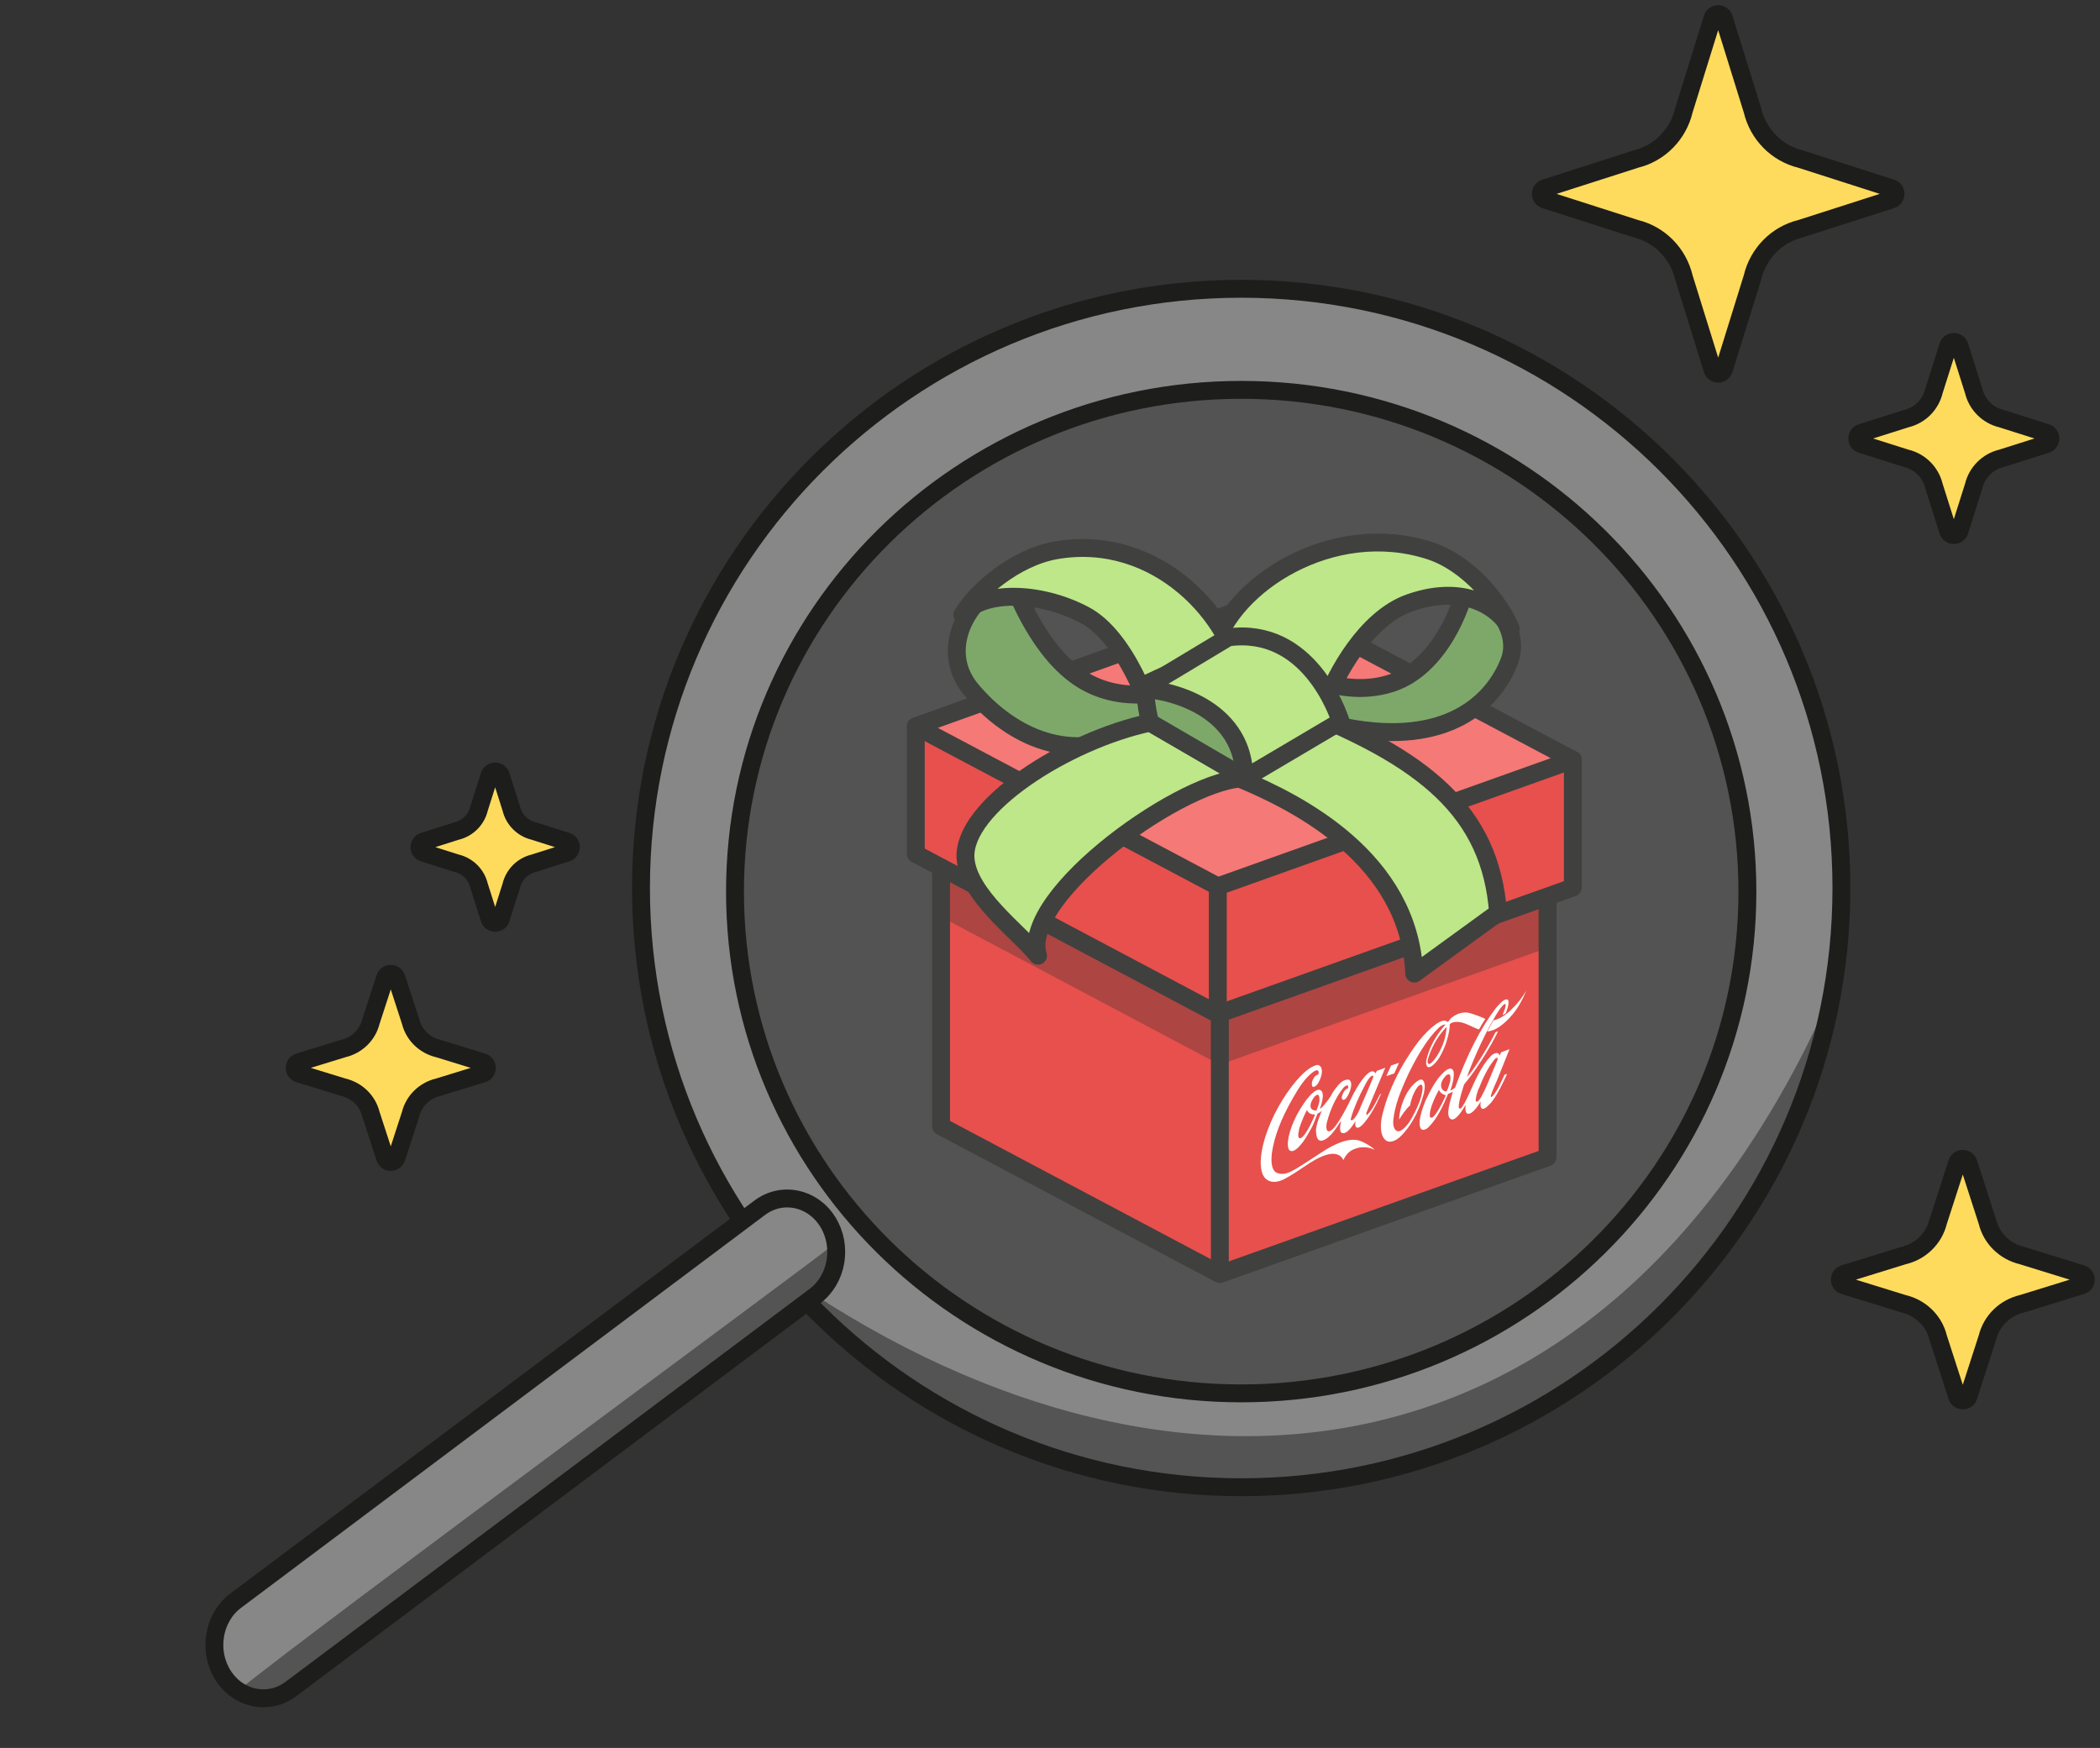 <svg width="352" height="293" viewBox="0 0 352 293" fill="none" xmlns="http://www.w3.org/2000/svg">
<rect x="0" y="0" width="352" height="293" fill="#333333" stroke="none"/>
<path d="M204.467 213.567L259.402 193.98V131.678L157.743 126.556V188.793L204.467 213.567Z" fill="#E3302B"/>
<path d="M228.224 191.328C226.613 190.634 224.325 191.203 220.717 193.693C216.849 196.17 215.572 197.314 213.879 196.529C213.21 196.059 213.007 195.008 213.188 193.285C213.604 190.447 214.716 187.561 216.732 184.03C217.788 182.181 218.829 180.591 220.184 179.625C221.174 178.985 221.122 179.936 220.939 180.099C220.848 180.181 220.584 180.253 220.401 180.417C220.305 180.585 219.839 181.166 219.898 181.689C219.85 182.553 220.566 182.159 220.945 181.573C221.329 180.9 221.828 179.714 221.438 178.913C221.279 178.644 221.029 178.457 220.678 178.525C219.443 178.891 218.343 179.958 217.325 181.116C215.006 183.85 213.173 187.217 212.128 190.454C211.5 192.413 210.916 195.154 211.687 196.93C212.313 198.177 213.602 198.42 215.116 197.722C216.187 197.174 217.537 196.294 218.349 195.731C219.247 195.174 223.777 191.693 225.188 194.456C225.188 194.456 225.697 193.097 226.937 192.645C227.917 192.178 229.393 192.171 230.403 192.746C230.08 192.295 229.07 191.721 228.224 191.328Z" fill="white"/>
<path d="M221.316 182.72C220.47 182.327 218.804 184.23 217.354 186.925C216.092 189.369 215.523 191.852 216.081 192.749C216.899 193.66 218.589 191.325 219.266 190.062L219.362 189.894C219.837 189.139 220.231 188.294 220.537 187.444L220.84 186.681C221.017 186.604 221.286 186.445 221.56 186.2C221.56 186.2 220.471 188.654 220.588 189.7C220.655 190.051 220.594 191.174 221.459 191.221C222.685 191.027 223.722 189.524 224.576 188.184C224.576 188.184 224.764 187.934 224.768 187.847C224.764 187.934 224.754 188.107 224.754 188.107C224.4 189.821 224.828 189.931 225.174 189.949C226.131 189.915 227.196 187.893 227.196 187.893C227.168 188.411 227.058 188.838 227.481 189.035C227.913 189.058 228.283 188.645 228.653 188.232C229.858 186.824 230.832 184.883 231.528 183.274L231.254 183.52C231.254 183.52 230.074 186.056 229.253 186.791C229.253 186.791 229.07 186.954 229.075 186.868C228.993 186.777 229.002 186.604 229.103 186.349L232.197 178.978L230.779 179.507C230.779 179.507 230.587 179.843 230.582 179.93C230.582 179.93 230.587 179.843 230.5 179.839C229.696 178.668 227.627 181.589 226.15 184.802C225.564 185.984 224.792 187.415 224.038 188.501C224.038 188.501 222.905 190.173 222.424 189.453C222.27 189.098 222.298 188.58 222.408 188.152C222.959 186.016 223.942 183.902 225.061 182.49C225.344 182.072 225.7 181.918 225.873 181.927C226.041 182.023 226.027 182.282 225.931 182.45C225.667 182.523 225.484 182.686 225.297 182.936C225.009 183.44 224.808 183.949 224.967 184.218C225.448 184.938 226.518 182.829 226.488 181.787C226.507 181.442 226.353 181.087 226.098 180.986C225.757 180.881 225.137 181.107 224.772 181.434C224.315 181.843 223.48 182.837 223.086 183.683C222.515 184.605 221.493 185.849 221.233 185.835C221.334 185.581 222.245 183.204 221.316 182.72ZM228.052 183.346C228.345 182.755 229.122 181.237 229.309 180.987C229.967 180.07 230.217 180.257 230.203 180.516C229.599 182.043 228.807 183.82 228.112 185.429L227.91 185.938C227.613 186.615 227.32 187.206 226.773 187.696C226.682 187.778 226.595 187.773 226.508 187.768C226.422 187.764 226.345 187.586 226.436 187.505C226.551 186.991 226.973 185.627 228.052 183.346ZM220.393 186.916C220.388 187.003 219.702 188.439 219.702 188.439C219.313 189.198 218.829 190.125 218.281 190.615C218.099 190.778 217.834 190.851 217.752 190.76C217.507 190.486 217.627 189.886 217.737 189.459L217.746 189.286C218.067 188.177 218.561 187.077 219.051 186.063C219.364 186.687 219.878 186.802 220.311 186.825C220.484 186.835 220.484 186.835 220.393 186.916ZM221.006 185.216L220.7 186.066C220.695 186.153 220.608 186.148 220.522 186.143L220.435 186.139C220.089 186.12 219.752 185.928 219.685 185.578C219.549 184.877 220.111 184.128 220.298 183.878C220.486 183.628 220.846 183.388 221.01 183.57C221.091 183.661 221.164 183.925 221.154 184.098C221.222 184.448 221.112 184.875 221.006 185.216Z" fill="white"/>
<path d="M238.666 181.324C238.511 180.969 238.257 180.868 237.901 181.022C236.83 181.571 235.706 183.07 235.088 184.856C234.776 185.792 234.561 186.561 234.499 187.684C234.878 187.098 235.546 186.008 236.367 185.272C236.367 185.272 236.515 184.154 237.095 183.058C237.292 182.636 237.772 181.795 238.205 181.819C238.637 181.842 238.471 183.307 237.866 184.834C237.459 185.938 236.782 187.201 236.211 188.124C235.649 188.873 234.814 189.868 234.136 189.571C233.712 189.375 233.486 188.756 233.533 187.892C233.761 185.304 234.764 182.845 236.14 179.887C237.508 177.101 239.139 174.243 241.157 172.273C241.613 171.864 241.968 171.71 242.315 171.729C242.315 171.729 240.384 173.704 239.454 176.427C239.243 177.109 238.845 178.04 239.158 178.664C239.312 179.019 239.668 178.865 239.846 178.788C241.013 178.071 241.704 176.549 242.303 175.108C242.62 174.086 242.936 173.063 242.988 172.112C242.993 172.026 243.002 171.853 243.012 171.68C243.564 171.104 244.679 171.337 244.679 171.337C245.545 171.384 247.31 172.434 247.911 172.553C248.199 172.049 248.679 171.208 248.962 170.79L248.539 170.594C247.861 170.297 247.264 170.091 246.582 169.881C245.048 169.364 243.789 170.162 243.15 170.734C242.867 171.152 242.684 171.316 242.684 171.316C242.189 170.856 241.478 171.164 240.848 171.563C238.773 173.01 236.905 175.422 234.794 179.12C233.249 181.983 232.338 184.36 231.782 186.583C231.351 188.12 231.242 190.107 232.147 191.023C232.888 191.756 233.959 191.208 234.69 190.554C236.337 188.997 237.777 186.475 238.533 183.743C238.744 183.061 238.979 181.948 238.666 181.324ZM242.445 172.516C242.193 175.536 240.326 177.947 239.788 178.265C239.519 178.424 238.995 178.482 239.508 177.036C240.131 175.164 241.273 173.319 242.464 172.17C242.459 172.257 242.541 172.348 242.445 172.516Z" fill="white"/>
<path d="M253.666 168.881C252.653 169.953 251.568 170.76 250.337 171.04C249.958 171.626 249.661 172.303 249.281 172.889C251.022 172.811 252.947 170.922 254.076 169.337C255.204 167.751 255.817 166.051 255.817 166.051C255.817 166.051 254.949 167.651 253.666 168.881Z" fill="white"/>
<path d="M234.499 178.151L233.173 178.599L232.381 180.376L233.708 179.928L234.499 178.151Z" fill="white"/>
<path d="M250.162 183.768C249.98 183.932 249.807 183.922 249.912 183.581C250.128 182.813 250.914 181.123 250.914 181.123L253.024 175.864L251.607 176.394C251.511 176.562 251.405 176.903 251.405 176.903C251.324 176.812 251.165 176.543 251.078 176.538C250.737 176.433 250.203 176.664 249.834 177.077C248.268 178.726 247.175 181.266 246.282 183.298C246.282 183.298 245.294 185.497 244.843 185.819C244.401 185.969 244.525 185.282 244.53 185.196C244.682 183.991 245.095 182.8 245.411 181.777C246.155 180.864 246.995 179.783 247.754 178.611C249.453 176.103 250.902 173.409 251.108 172.813C251.108 172.813 250.926 172.977 250.661 173.049C249.39 175.667 246.736 179.769 245.914 180.504C246.24 179.309 248.633 173.632 250.539 170.529L250.827 170.025C251.302 169.271 251.777 168.517 252.224 168.281C252.224 168.281 252.31 168.286 252.392 168.377C252.369 168.809 252.263 169.15 252.066 169.572L251.86 170.168C251.86 170.168 252.129 170.009 252.398 169.85C252.605 169.255 252.902 168.578 252.853 167.882C252.867 167.623 252.699 167.527 252.526 167.517C251.915 167.571 251.354 168.32 250.801 168.897C248.185 172.308 245.949 176.693 243.907 182.302C243.724 182.465 243.273 182.787 243.1 182.778C243.301 182.269 243.517 181.501 243.646 180.728C243.655 180.555 243.669 180.296 243.679 180.123C243.702 179.691 243.635 179.341 243.298 179.149C242.957 179.044 242.51 179.279 242.145 179.606C240.781 180.746 239.711 182.854 238.924 184.545C238.521 185.563 238.114 186.667 237.961 187.872C237.914 188.736 238.058 189.264 238.4 189.369C238.828 189.479 239.371 189.075 239.558 188.825C240.936 187.427 241.92 185.314 242.72 183.364C242.72 183.364 243.163 183.215 243.523 182.974C243.518 183.061 243.307 183.743 243.307 183.743C242.771 185.62 242.527 186.907 243.018 187.453C243.672 188.182 244.791 186.77 245.659 185.17C245.478 186.894 246.089 186.84 246.627 186.523C247.256 186.124 247.919 185.12 248.207 184.615C248.092 185.129 248.131 185.998 248.66 185.853C249.011 185.786 249.289 185.454 249.654 185.127C250.845 183.979 252.231 180.848 252.625 180.002L252.183 180.152C251.592 181.419 250.993 182.86 250.162 183.768ZM239.729 187.275C239.648 187.184 239.657 187.011 239.666 186.838C239.632 185.883 240.524 183.851 241.196 182.675C241.422 183.294 242.019 183.499 242.36 183.605C241.77 184.872 240.302 187.913 239.729 187.275ZM242.484 182.918C242.48 183.004 241.701 182.962 241.57 182.175C241.435 181.474 241.906 180.807 242.275 180.393C242.462 180.144 242.727 180.071 242.9 180.081C243.068 180.176 243.145 180.354 243.126 180.7C243.117 180.872 243.108 181.045 243.098 181.218C242.892 181.813 242.772 182.414 242.484 182.918ZM248.244 183.924L248.148 184.092C247.961 184.342 247.769 184.678 247.51 184.664C247.423 184.66 247.428 184.573 247.346 184.482C247.379 183.877 247.59 183.195 247.796 182.6L247.892 182.432C248.496 180.905 249.288 179.128 250.406 177.715C250.594 177.465 250.776 177.302 250.949 177.311C251.036 177.316 251.031 177.402 251.026 177.489C251.026 177.489 251.021 177.575 251.017 177.662C250.719 178.339 250.417 179.102 250.12 179.78C249.52 181.22 249.012 182.579 248.244 183.924Z" fill="white"/>
<path d="M204.467 178.464L259.402 158.877V134.072L157.743 128.949V153.69L204.467 178.464Z" fill="#9E221F"/>
<path d="M204.467 213.568L259.402 193.98V131.679L157.743 126.556V188.793L204.467 213.568Z" stroke="#1D1D1B" stroke-width="3" stroke-linejoin="round"/>
<path d="M204.467 151.266L259.402 131.678L212.568 106.846L157.743 126.492L204.467 151.266Z" fill="#E3302B" stroke="#1D1D1B" stroke-width="3" stroke-linejoin="round"/>
<path d="M204.469 151.266L204.469 213.567" stroke="#1D1D1B" stroke-width="3"/>
<path d="M204.125 169.982L263.643 148.761V127.358L153.503 121.809V143.141L204.125 169.982Z" fill="#E3302B" stroke="#1D1D1B" stroke-width="3" stroke-linejoin="round"/>
<path d="M204.125 148.58L263.643 127.358L212.902 100.454L153.503 121.739L204.125 148.58Z" fill="#F3605C" stroke="#1D1D1B" stroke-width="3" stroke-linejoin="round"/>
<path d="M204.126 147.456L204.126 169.982" stroke="#1D1D1B" stroke-width="3"/>
<path d="M241.856 135.219L225.225 141.445" stroke="#1D1D1B" stroke-width="3" stroke-linejoin="round"/>
<path d="M225.534 121.909C242.646 125.241 250.353 117.646 252.979 110.881C254.303 107.47 252.738 103.987 250.293 101.417L246 96.906C245.149 102.005 241.089 111.857 233.405 114.454C225.684 117.062 217.33 113.361 214.09 109.505C212.503 113.203 221.058 119.315 225.534 121.909Z" fill="#66984E" stroke="#1D1D1B" stroke-width="3" stroke-linejoin="round"/>
<path d="M239.647 92.3C223.213 86.994 206.314 98.12 203.469 108.872L222.197 117.795C223.811 113.285 228.887 103.678 236.259 101.065C244.457 98.159 250.522 100.895 253.236 105.404C251.464 101.03 246.203 94.418 239.647 92.3Z" fill="#B1E372" stroke="#1D1D1B" stroke-width="3" stroke-linejoin="round"/>
<path d="M189.307 123.095C178.436 128.144 168.821 122.765 162.849 115.678C157.906 109.811 160.908 102.083 167.039 98.125L169.368 96.621C171.12 101.302 175.35 110.928 182.584 114.594C189.852 118.277 198.65 115.805 202.409 112.451C203.45 116.337 194.108 121.167 189.307 123.095Z" fill="#66984E" stroke="#1D1D1B" stroke-width="3" stroke-linejoin="round"/>
<path d="M177.052 92.233C194.077 89.324 206.845 103.705 208.122 114.753L194.077 123.676C193.125 118.982 188.692 106.714 181.77 103.077C174.073 99.031 164.636 99 161.304 103.077C163.684 99 170.26 93.393 177.052 92.233Z" fill="#B1E372" stroke="#1D1D1B" stroke-width="3" stroke-linejoin="round"/>
<path d="M207.695 130.474L217.058 118.577C238.765 127.075 249.831 135.998 251.107 152.995L237.062 163.193C236.194 143.958 217.595 134.564 207.695 130.474Z" fill="#B1E372" stroke="#1D1D1B" stroke-width="3" stroke-linejoin="round"/>
<path d="M173.986 160.2C170.823 150.048 199.028 130.027 208.971 130.475L192.798 121.126C178.753 124.101 161.28 135.295 161.84 143.859C162.245 150.069 170.8 156.207 173.986 160.2Z" fill="#B1E372" stroke="#1D1D1B" stroke-width="3" stroke-linejoin="round"/>
<path d="M223.017 118.152L211.526 108.804C205.357 107.983 191.947 114.753 191.947 114.753C191.947 114.753 191.919 118.052 192.799 121.127L208.121 130.05C208.121 119.512 217.626 118.435 223.017 118.152Z" fill="#66984E" stroke="#1D1D1B" stroke-width="3" stroke-linejoin="round"/>
<path d="M205.877 106.837C219.336 105.018 224.271 119.565 224.719 120.929L208.569 130.475C208.569 119.201 197.204 115.777 191.522 115.474L205.877 106.837Z" fill="#B1E372" stroke="#1D1D1B" stroke-width="3" stroke-linejoin="round"/>
<path opacity="0.16" d="M208.049 239.612C258.258 239.612 298.96 198.977 298.96 148.851C298.96 98.725 258.258 58.089 208.049 58.089C157.841 58.089 117.139 98.725 117.139 148.851C117.139 198.977 157.841 239.612 208.049 239.612Z" fill="white"/>
<path d="M290.997 92.028C259.583 46.286 196.947 34.658 151.128 66.038C105.308 97.419 93.68 159.948 125.094 205.671C127.948 209.79 131.033 213.66 134.35 217.241C134.389 217.279 134.427 217.337 134.466 217.375C135.43 218.415 136.394 219.397 137.378 220.379C171.01 253.569 224.524 259.344 264.963 231.66C282.3 219.801 294.738 203.457 301.815 185.245V185.225C301.815 185.206 301.835 185.187 301.835 185.168C302.818 182.607 303.705 179.989 304.477 177.332C312.827 149.34 308.835 117.979 290.997 92.028ZM255.533 217.895C227.918 236.82 192.975 236.993 165.842 221.226C155.428 215.181 146.191 206.806 138.921 196.237C112.713 158.1 122.432 105.986 160.615 79.823C198.798 53.66 251.001 63.343 277.228 101.481C298.807 132.842 296.03 173.713 273.082 201.782C268.145 207.827 262.282 213.256 255.533 217.895Z" fill="#878787"/>
<path d="M306.233 168.213C304.999 189.218 287.655 218.017 265.127 231.515C223.135 256.686 171.237 253.364 137.628 220.264L126.836 210.318C191.915 258.471 268 253 306.233 168.213Z" fill="#545454"/>
<path d="M208.05 249.293C263.614 249.293 308.657 204.323 308.657 148.851C308.657 93.378 263.614 48.408 208.05 48.408C152.485 48.408 107.442 93.378 107.442 148.851C107.442 204.323 152.485 249.293 208.05 249.293Z" stroke="#1D1D1B" stroke-width="3" stroke-miterlimit="10"/>
<path d="M208.05 233.561C254.911 233.561 292.899 195.906 292.899 149.456C292.899 103.006 254.911 65.35 208.05 65.35C161.188 65.35 123.2 103.006 123.2 149.456C123.2 195.906 161.188 233.561 208.05 233.561Z" stroke="#1D1D1B" stroke-width="3" stroke-miterlimit="10"/>
<path d="M140.082 211.133C139.767 213.526 138.578 215.767 136.597 217.244L48.765 283.104C45.024 285.892 39.931 284.861 37.368 280.774C34.804 276.687 35.748 271.111 39.489 268.323L127.321 202.463C131.062 199.662 136.166 200.693 138.73 204.78C139.569 206.104 140.023 207.606 140.14 209.121V209.134C140.187 209.796 140.163 210.484 140.082 211.133Z" fill="#878787"/>
<path d="M140.081 211.132C139.767 213.526 138.578 215.767 136.597 217.244L48.764 283.103C45.024 285.892 43.089 286.999 40.537 282.912C52.412 273.211 135.886 211.756 139.848 208.522C139.895 209.184 140.163 210.483 140.081 211.132Z" fill="#545454"/>
<path d="M37.368 280.787C34.804 276.713 35.76 271.124 39.489 268.323L127.321 202.463C131.05 199.662 136.166 200.706 138.73 204.78C141.294 208.854 140.338 214.443 136.609 217.244L48.776 283.104C45.036 285.905 39.931 284.861 37.368 280.787Z" stroke="#1D1D1B" stroke-width="3" stroke-miterlimit="10"/>
<path d="M328.048 194.945C328.347 194.022 329.653 194.022 329.952 194.945L333.127 204.773C333.803 207.581 336.054 209.783 338.943 210.462L348.91 213.545C349.85 213.835 349.85 215.165 348.91 215.455L338.943 218.538C336.073 219.198 333.821 221.4 333.127 224.227L329.952 234.055C329.653 234.978 328.347 234.978 328.048 234.055L324.873 224.227C324.197 221.419 321.946 219.217 319.057 218.538L309.09 215.455C308.15 215.165 308.15 213.835 309.09 213.545L319.057 210.462C321.927 209.802 324.179 207.6 324.873 204.773L328.048 194.945Z" fill="#FFDB5D" stroke="#1D1D1B" stroke-width="3" stroke-miterlimit="10" stroke-linejoin="round"/>
<path d="M64.549 163.924C64.849 163.003 66.151 163.003 66.451 163.924L68.825 171.224C69.376 173.477 71.177 175.228 73.492 175.765L80.896 178.044C81.837 178.334 81.837 179.666 80.896 179.956L73.492 182.235C71.177 182.772 69.376 184.523 68.825 186.776L66.451 194.076C66.151 194.997 64.849 194.997 64.549 194.076L62.175 186.776C61.624 184.523 59.823 182.772 57.508 182.235L50.104 179.956C49.163 179.666 49.163 178.334 50.104 178.044L57.508 175.765C59.823 175.228 61.624 173.477 62.175 171.224L64.549 163.924Z" fill="#FFDB5D" stroke="#1D1D1B" stroke-width="3" stroke-miterlimit="10" stroke-linejoin="round"/>
<path d="M287.045 3.071C287.337 2.134 288.663 2.134 288.955 3.071L293.739 18.459C294.696 22.528 297.818 25.699 301.825 26.671L317.031 31.548C317.957 31.845 317.957 33.155 317.031 33.452L301.825 38.329C297.818 39.301 294.696 42.472 293.739 46.541L288.955 61.929C288.663 62.866 287.337 62.866 287.045 61.929L282.261 46.541C281.304 42.472 278.182 39.301 274.175 38.329L258.969 33.452C258.043 33.155 258.043 31.845 258.969 31.548L274.175 26.671C278.182 25.699 281.304 22.528 282.261 18.459L287.045 3.071Z" fill="#FFDB5D" stroke="#1D1D1B" stroke-width="3" stroke-miterlimit="10" stroke-linejoin="round"/>
<path d="M82.047 130.012C82.341 129.081 83.659 129.081 83.953 130.012L85.696 135.518C86.143 137.393 87.607 138.857 89.482 139.304L94.988 141.047C95.919 141.341 95.919 142.659 94.988 142.953L89.482 144.696C87.607 145.143 86.143 146.607 85.696 148.482L83.953 153.988C83.659 154.919 82.341 154.919 82.047 153.988L80.304 148.482C79.857 146.607 78.393 145.143 76.518 144.696L71.012 142.953C70.081 142.659 70.081 141.341 71.012 141.047L76.518 139.304C78.393 138.857 79.857 137.393 80.304 135.518L82.047 130.012Z" fill="#FFDB5D" stroke="#1D1D1B" stroke-width="3" stroke-miterlimit="10" stroke-linejoin="round"/>
<path d="M326.547 58.013C326.841 57.082 328.159 57.082 328.453 58.013L330.825 65.508C331.376 67.823 333.177 69.624 335.492 70.175L342.987 72.547C343.918 72.841 343.918 74.159 342.987 74.453L335.492 76.825C333.177 77.376 331.376 79.177 330.825 81.492L328.453 88.987C328.159 89.918 326.841 89.918 326.547 88.987L324.175 81.492C323.624 79.177 321.823 77.376 319.508 76.825L312.013 74.453C311.082 74.159 311.082 72.841 312.013 72.547L319.508 70.175C321.823 69.624 323.624 67.823 324.175 65.508L326.547 58.013Z" fill="#FFDB5D" stroke="#1D1D1B" stroke-width="3" stroke-miterlimit="10" stroke-linejoin="round"/>
</svg>
